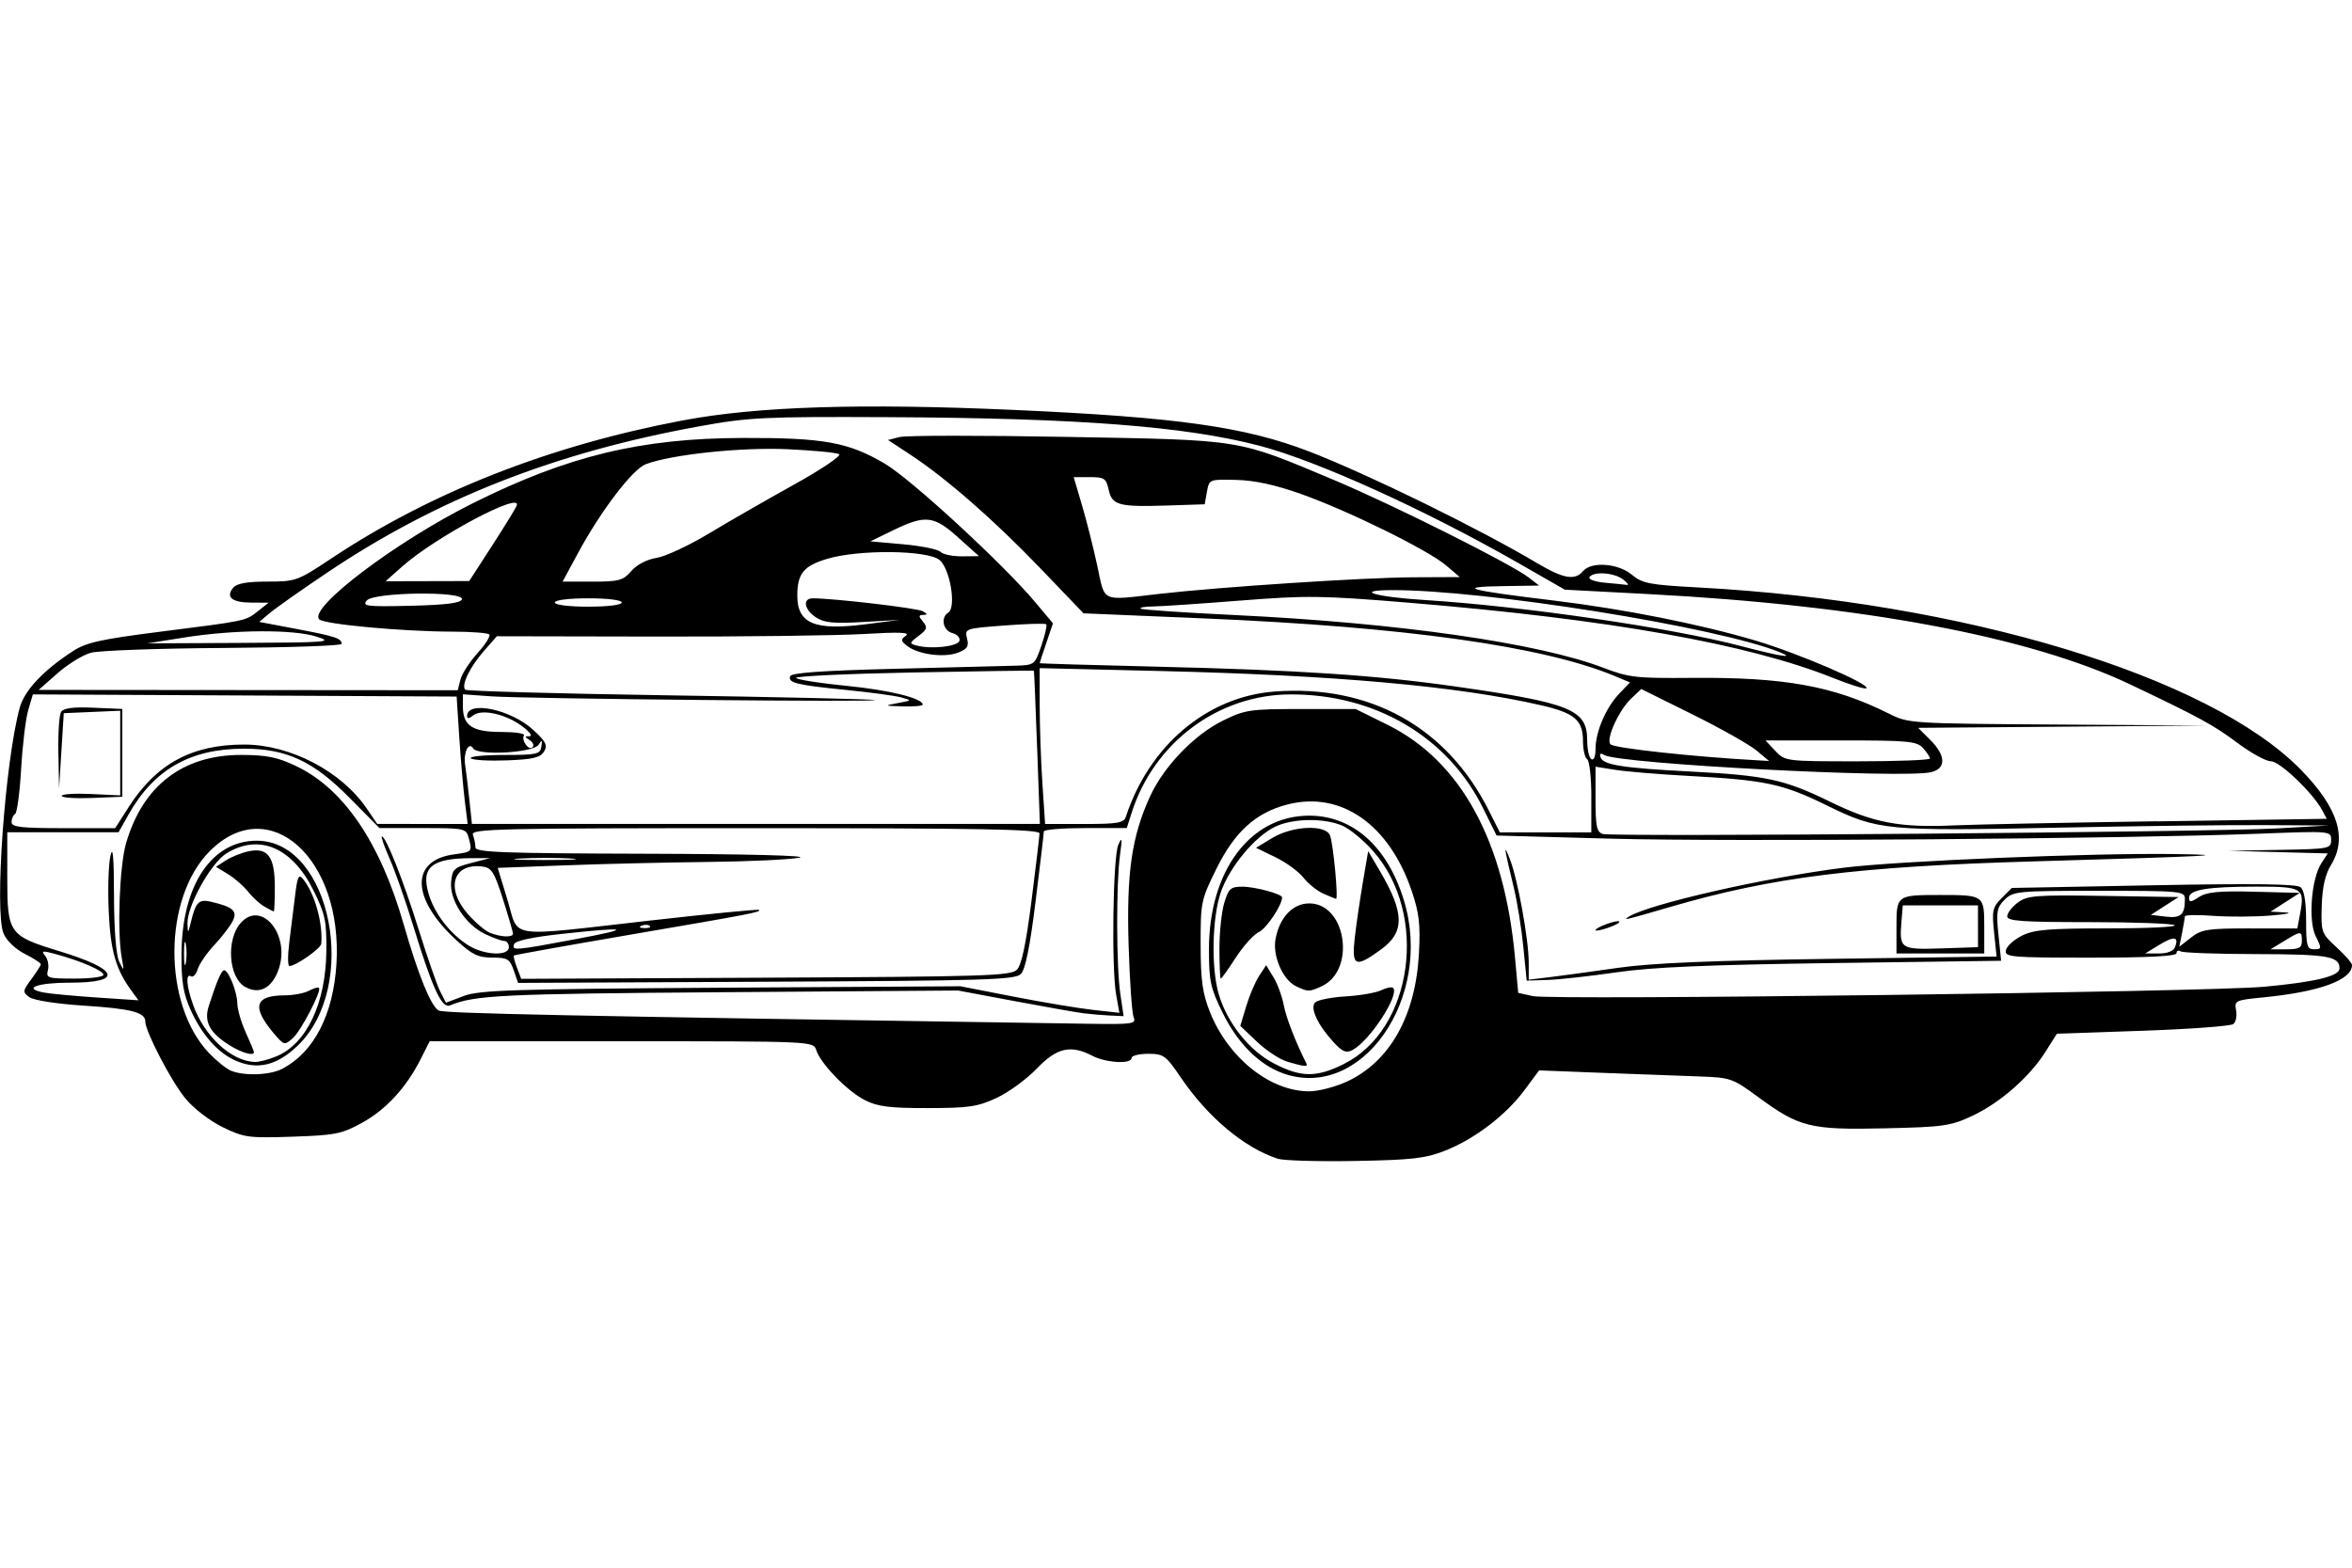 <?xml version="1.0" encoding="UTF-8" standalone="no"?>
<!-- Created with Inkscape (http://www.inkscape.org/) -->
<svg id="svg2" xmlns:rdf="http://www.w3.org/1999/02/22-rdf-syntax-ns#" xmlns="http://www.w3.org/2000/svg" height="45" width="67.5" version="1.1" xmlns:cc="http://creativecommons.org/ns#" xmlns:dc="http://purl.org/dc/elements/1.1/">
 <g id="g8538">
  <rect id="rect2990" opacity="0" height="45" width="67.5" y="0" x="3.5527e-15"/>
  <path id="path8536" d="m36.673 33.262c-0.958-0.311-2.005-1.187-2.778-2.323-0.438-0.645-0.5-0.69-0.944-0.69-0.261 0-0.475 0.054-0.475 0.12 0 0.182-0.734 0.142-1.123-0.061-0.626-0.327-1.023-0.235-1.602 0.369-0.289 0.301-0.806 0.679-1.149 0.838-0.543 0.253-0.798 0.291-1.978 0.292-1.102 0.001-1.439-0.042-1.807-0.23-0.504-0.257-1.268-1.045-1.392-1.435-0.08-0.253-0.09-0.253-5.587-0.253h-5.507l-0.257 0.51c-0.413 0.819-0.994 1.451-1.683 1.83-0.583 0.321-0.77 0.358-1.995 0.399-1.27 0.043-1.391 0.026-2.008-0.275-0.374-0.183-0.834-0.538-1.07-0.826-0.407-0.497-1.148-1.919-1.148-2.204-0-0.265-0.404-0.369-1.767-0.457-0.776-0.05-1.437-0.153-1.559-0.242-0.2-0.146-0.197-0.175 0.058-0.52 0.148-0.201 0.27-0.393 0.27-0.427s-0.208-0.169-0.463-0.298c-0.27-0.138-0.523-0.381-0.607-0.584-0.265-0.64 0.039-4.902 0.462-6.473 0.135-0.501 0.673-1.075 1.531-1.633 0.379-0.246 0.799-0.34 2.495-0.555 2.507-0.318 2.453-0.306 2.819-0.596l0.3-0.238-0.503-0.003c-0.551-0.003-0.737-0.158-0.512-0.428 0.102-0.122 0.395-0.175 0.981-0.175 0.814 0 0.863-0.018 1.83-0.661 2.858-1.902 6.268-3.243 10.078-3.963 2.147-0.406 5.114-0.5 9.528-0.303 4.682 0.209 6.621 0.483 8.464 1.194 1.691 0.653 4.877 2.214 6.553 3.211 0.739 0.44 1.075 0.497 1.304 0.222 0.235-0.283 1.005-0.227 1.4 0.102 0.303 0.252 0.504 0.291 1.898 0.366 7.606 0.407 14.677 2.545 17.304 5.234 1.067 1.092 1.34 1.953 0.864 2.733-0.168 0.275-0.25 0.638-0.266 1.175-0.022 0.755-0.011 0.788 0.423 1.185 0.245 0.225 0.446 0.455 0.446 0.512 0 0.431-0.94 0.772-2.561 0.93-0.786 0.077-0.819 0.092-0.766 0.368 0.03 0.159-0.005 0.336-0.078 0.395-0.073 0.059-1.243 0.146-2.599 0.193l-2.466 0.086-0.326 0.515c-0.461 0.729-1.303 1.467-2.098 1.84-0.627 0.294-0.825 0.322-2.524 0.36-2.135 0.048-2.447-0.03-3.64-0.909-0.712-0.524-0.784-0.549-1.649-0.579-0.497-0.017-1.741-0.064-2.764-0.103l-1.859-0.072-0.42 0.567c-0.531 0.717-1.429 1.402-2.279 1.738-0.562 0.222-0.944 0.266-2.579 0.295-1.056 0.019-2.054-0.01-2.22-0.063zm1.987-2.218c1.229-0.572 1.966-1.885 2.062-3.674 0.045-0.831 0.006-1.162-0.205-1.789-0.65-1.922-2.036-2.886-3.574-2.487-0.907 0.235-1.508 0.781-2.036 1.849-0.438 0.886-0.452 0.956-0.45 2.181 0.002 1.026 0.054 1.393 0.271 1.935 0.525 1.312 1.724 2.267 2.845 2.267 0.264 0 0.753-0.127 1.086-0.282zm-1.849-0.239c-0.678-0.245-1.296-0.865-1.718-1.723-0.355-0.721-0.397-0.913-0.397-1.828 0-2.26 1.185-3.841 2.878-3.841 1.253 0 2.25 0.893 2.718 2.435 0.853 2.809-1.228 5.773-3.481 4.958zm1.763-0.268c1.978-0.986 2.432-4.29 0.838-6.102-0.279-0.317-0.683-0.65-0.898-0.739-0.528-0.221-1.412-0.206-1.913 0.032-0.583 0.277-1.315 1.157-1.565 1.884-0.25 0.724-0.28 2.17-0.061 2.919 0.241 0.827 0.871 1.621 1.577 1.99 0.787 0.411 1.226 0.415 2.023 0.018zm-1.627-0.061c-0.213-0.062-0.605-0.318-0.87-0.57l-0.482-0.458 0.17-0.564c0.093-0.31 0.26-0.702 0.371-0.871l0.201-0.307 0.21 0.345c0.116 0.19 0.248 0.549 0.295 0.798 0.069 0.366 0.33 1.04 0.647 1.672 0.055 0.109-0.039 0.102-0.543-0.044zm1.334-0.551c-0.461-0.497-0.694-0.995-0.538-1.15 0.071-0.071 0.467-0.149 0.88-0.174s0.873-0.105 1.021-0.178c0.148-0.073 0.3-0.102 0.337-0.065 0.194 0.194-0.669 1.517-1.161 1.78-0.184 0.099-0.288 0.058-0.539-0.213zm-1.09-1.618c-0.378-0.182-0.675-0.872-0.584-1.355 0.116-0.621 0.495-1.02 0.968-1.02 1.066 0 1.348 1.927 0.348 2.382-0.352 0.16-0.386 0.16-0.732-0.007zm-2.195-1.072c0-0.471 0.062-1.064 0.139-1.319 0.124-0.412 0.181-0.464 0.522-0.464 0.36 0 1.138 0.21 1.138 0.308 0 0.221-0.45 0.894-0.662 0.991-0.148 0.067-0.446 0.396-0.663 0.731-0.217 0.335-0.412 0.609-0.434 0.609-0.022 0-0.04-0.385-0.04-0.856zm3.884-0.314c0.043-0.379 0.148-1.095 0.232-1.589l0.153-0.9 0.33 0.56c0.711 1.205 0.724 1.757 0.056 2.249-0.754 0.554-0.865 0.508-0.771-0.319zm-0.906-1.272c-0.176-0.078-0.433-0.285-0.57-0.46-0.137-0.174-0.499-0.438-0.804-0.585l-0.554-0.268 0.465-0.281c0.584-0.354 1.535-0.395 1.66-0.073 0.093 0.24 0.243 1.834 0.171 1.819-0.026-0.005-0.192-0.074-0.368-0.152zm-29.872 5.03c0.905-0.473 1.463-1.552 1.553-3.006 0.19-3.042-1.936-4.941-3.633-3.244-1.347 1.347-1.357 4.401-0.02 5.802 0.211 0.221 0.492 0.447 0.624 0.502 0.379 0.158 1.121 0.131 1.475-0.054zm-1.355-0.241c-0.501-0.224-0.959-0.744-1.276-1.449-0.213-0.475-0.268-0.812-0.262-1.619 0.013-1.962 0.866-3.239 2.162-3.238 2.134 0.002 2.957 4.197 1.156 5.899-0.594 0.562-1.15 0.689-1.78 0.407zm1.188-0.117c0.866-0.362 1.417-1.528 1.431-3.026 0.008-0.863-0.035-1.062-0.371-1.739-0.613-1.235-1.561-1.637-2.497-1.059-0.451 0.279-1.138 1.521-1.118 2.022 0.011 0.29 0.018 0.286 0.101-0.06 0.136-0.569 0.227-0.658 0.584-0.573 0.633 0.151 0.759 0.267 0.61 0.559-0.075 0.146-0.312 0.454-0.528 0.685s-0.429 0.542-0.474 0.691c-0.045 0.149-0.132 0.241-0.193 0.203-0.157-0.097-0.129 0.286 0.06 0.815 0.325 0.911 1.103 1.629 1.782 1.644 0.118 0.003 0.394-0.071 0.614-0.163zm-1.323-0.303c-0.586-0.357-0.765-0.683-0.623-1.131 0.219-0.691 0.367-1.038 0.444-1.037 0.127 0.002 0.375 0.628 0.378 0.953 0.002 0.168 0.109 0.541 0.24 0.829 0.131 0.288 0.237 0.544 0.237 0.57 0 0.116-0.332 0.026-0.676-0.183zm1.239-0.364c-0.634-0.754-0.539-1.08 0.315-1.083 0.252-0.001 0.567-0.06 0.7-0.132 0.133-0.071 0.262-0.11 0.287-0.085 0.085 0.085-0.512 1.235-0.753 1.449-0.235 0.209-0.251 0.204-0.548-0.149zm-0.824-1.33c-0.467-0.273-0.54-1.346-0.124-1.825 0.589-0.678 1.427 0.314 1.101 1.302-0.185 0.56-0.564 0.763-0.976 0.522zm1.276-1.285c0.049-0.379 0.124-0.982 0.167-1.339 0.064-0.536 0.103-0.618 0.225-0.471 0.332 0.402 0.578 1.275 0.525 1.86-0.012 0.137-0.73 0.64-0.913 0.64-0.051 0-0.052-0.31-0.003-0.69zm-0.716-1.016c-0.132-0.076-0.343-0.27-0.469-0.43-0.126-0.16-0.384-0.385-0.574-0.501l-0.345-0.21 0.276-0.181c0.152-0.099 0.444-0.218 0.649-0.263 0.56-0.123 0.763 0.147 0.763 1.019 0 0.391-0.013 0.709-0.03 0.707-0.017-0.002-0.138-0.066-0.27-0.142zm-2.254 1.076c-0.029-0.148-0.052-0.027-0.052 0.27s0.023 0.418 0.052 0.27 0.029-0.391 0-0.54zm27.201 2.099c-0.048-0.115-0.113-1.046-0.144-2.069-0.063-2.066 0.088-3.117 0.613-4.264 0.396-0.866 1.272-1.777 2.097-2.182 0.632-0.31 0.773-0.331 2.24-0.331h1.565l0.911 0.45c2.104 1.04 3.357 3.328 3.663 6.684l0.092 1.013 0.42 0.094c0.552 0.123 19.363-0.118 20.991-0.269 1.474-0.137 2.159-0.304 2.159-0.526 0-0.349-0.335-0.407-2.369-0.411-1.138-0.002-2.123-0.037-2.189-0.078-0.066-0.041-0.12-0.017-0.12 0.053 0 0.085-0.811 0.127-2.468 0.127-2.285 0-2.465-0.016-2.429-0.21 0.021-0.115 0.228-0.304 0.459-0.42 0.35-0.175 0.757-0.21 2.449-0.21 1.116-0 1.988-0.041 1.938-0.09s-1.152-0.09-2.449-0.09c-1.935 0-2.358-0.03-2.358-0.167 0-0.092 0.136-0.269 0.302-0.393 0.274-0.205 0.504-0.223 2.459-0.193l2.157 0.033-0.398 0.256-0.398 0.256 0.425 0.05c0.44 0.051 0.552-0.052 0.552-0.511 0-0.219-0.115-0.23-2.459-0.23-2.347 0-2.47 0.012-2.714 0.255-0.225 0.225-0.246 0.342-0.178 1.004l0.077 0.749-4.83 0.066c-3.585 0.049-5.185 0.117-6.209 0.266-0.759 0.11-1.649 0.209-1.978 0.219l-0.599 0.019-0.095-0.96c-0.052-0.528-0.173-1.283-0.268-1.679-0.294-1.224-0.309-1.335-0.116-0.84 0.225 0.579 0.538 2.305 0.538 2.971v0.481l0.63-0.076c0.346-0.042 1.224-0.162 1.949-0.266 0.94-0.135 2.69-0.209 6.084-0.256l4.764-0.066-0.072-0.694c-0.065-0.625-0.044-0.722 0.218-0.984l0.291-0.291 4.064-0.077c2.89-0.055 4.11-0.039 4.223 0.055 0.104 0.087 0.159 0.418 0.159 0.957 0 0.734 0.025 0.825 0.231 0.825 0.218 0 0.22-0.021 0.046-0.371-0.222-0.444-0.128-1.657 0.162-2.1l0.183-0.28-1.421-0.038-1.421-0.038 1.469-0.026c1.417-0.025 1.469-0.035 1.469-0.285 0-0.258-0.005-0.259-2.069-0.179-3.819 0.146-15.231 0.234-18.573 0.143l-3.309-0.091-0.386-0.783c-1.008-2.043-3.086-3.273-5.522-3.268-2.073 0.004-3.917 1.374-4.561 3.387l-0.144 0.45h-1.19c-0.655 0-1.19 0.044-1.19 0.097s-0.106 0.954-0.236 2.001c-0.163 1.317-0.294 1.962-0.424 2.092-0.166 0.166-1.031 0.192-7.308 0.221l-7.12 0.033-0.126-0.363c-0.113-0.323-0.179-0.363-0.615-0.363-0.407 0-0.58-0.084-1.036-0.504-1.296-1.194-1.321-2.291-0.057-2.46 0.522-0.07 0.524-0.072 0.413-0.484-0.069-0.258-0.128-0.27-1.315-0.27h-1.243l-0.872-0.882c-1.032-1.042-1.798-1.397-3.015-1.397-1.541 0-2.588 0.598-3.316 1.894l-0.284 0.505h-1.597-1.597v1.315c0 1.589 0.049 1.658 1.491 2.098 1.726 0.526 1.855 0.905 0.308 0.905-0.943 0-1.378 0.164-0.751 0.283 0.182 0.035 0.868 0.099 1.524 0.143l1.193 0.08-0.207-0.283c-0.443-0.607-0.595-1.137-0.646-2.262-0.029-0.627-0.008-1.344 0.047-1.594 0.071-0.325 0.101 0 0.104 1.139 0.003 0.999 0.059 1.706 0.151 1.894 0.138 0.284 0.142 0.278 0.072-0.11-0.137-0.756-0.066-2.641 0.124-3.296 0.48-1.651 1.629-2.532 3.299-2.531 0.728 0.001 1.039 0.063 1.568 0.313 1.371 0.648 2.419 2.184 3.098 4.545 0.418 1.453 0.772 2.328 1 2.476 0.134 0.087 3.458 0.155 18.675 0.383 1.255 0.019 1.355 0.004 1.274-0.19zm-1.437-0.112c-0.198-0.025-1.089-0.183-1.981-0.35l-1.621-0.304-6.775 0.049c-6.314 0.046-7.095 0.084-7.807 0.379-0.235 0.097-0.505-0.492-1.068-2.329-0.212-0.691-0.511-1.541-0.665-1.889-0.154-0.348-0.253-0.632-0.22-0.632 0.117 0 0.622 1.281 1.064 2.699 0.247 0.792 0.522 1.582 0.612 1.756l0.163 0.317 0.513-0.194c0.445-0.168 1.423-0.199 7.381-0.236l6.868-0.042 1.529 0.298c0.841 0.164 1.868 0.335 2.282 0.381l0.753 0.083-0.093-0.522c-0.137-0.768-0.092-3.95 0.062-4.3 0.107-0.245 0.116-0.19 0.048 0.3-0.112 0.808-0.106 3.209 0.011 3.988l0.094 0.63-0.394-0.018c-0.217-0.01-0.556-0.039-0.754-0.064zm23.33-2.484c0-0.906 0.009-0.912 1.259-0.912 1.25 0 1.26 0.007 1.26 0.912v0.767h-1.26-1.259v-0.767zm2.339-0.013v-0.6h-1.079-1.079l-0.038 0.462c-0.065 0.787-0.03 0.811 1.145 0.772l1.052-0.035v-0.6zm-10.975 0.111c0-0.081 0.623-0.307 0.682-0.248 0.027 0.027-0.115 0.107-0.317 0.177-0.201 0.07-0.366 0.102-0.366 0.071zm0.96-0.391c0.585-0.362 3.926-1.122 6.162-1.402 1.562-0.195 7.132-0.426 9.492-0.392 1.784 0.025 1.085 0.062-4.018 0.21-5.091 0.148-7.513 0.451-10.453 1.308-1.325 0.386-1.38 0.399-1.182 0.276zm-43.782 1.673c0-0.117-0.633-0.393-1.358-0.592-0.393-0.108-0.438-0.102-0.316 0.046 0.079 0.095 0.114 0.28 0.08 0.413-0.059 0.224-0.005 0.241 0.765 0.241 0.456 0 0.828-0.048 0.828-0.107zm26.214-0.146c0.135-0.135 0.262-0.734 0.42-1.979 0.125-0.982 0.228-1.853 0.23-1.935 0.003-0.119-1.708-0.15-8.165-0.15-7.4 0-8.162 0.018-8.097 0.19 0.04 0.104 0.073 0.266 0.073 0.36 0 0.144 0.755 0.172 4.888 0.184 2.923 0.008 4.695 0.054 4.408 0.113-0.264 0.055-1.451 0.11-2.639 0.123s-3.027 0.057-4.088 0.097l-1.929 0.073 0.283 0.93c0.34 1.117-0.098 1.055 4.114 0.579 1.682-0.19 3.079-0.327 3.103-0.303 0.064 0.062-0.195 0.112-3.763 0.723-1.781 0.305-3.254 0.569-3.272 0.586s0.021 0.176 0.088 0.351l0.121 0.319 7.015-0.033c6.268-0.029 7.035-0.053 7.208-0.226zm-14.579-0.646c0-0.099-0.059-0.18-0.132-0.18s-0.32-0.089-0.55-0.199c-0.563-0.267-1.025-0.978-0.975-1.499 0.035-0.365 0.087-0.414 0.578-0.541l0.54-0.14-0.54 0.002c-1.149 0.005-1.452 0.263-1.219 1.041 0.169 0.563 0.632 1.154 1.153 1.472 0.451 0.275 1.145 0.302 1.145 0.044zm47.818-0.005c0.116-0.303-0.027-0.323-0.455-0.062l-0.403 0.246 0.394 0c0.244 0 0.421-0.07 0.465-0.185zm-45.899-0.228c1.674-0.314 1.545-0.361-0.41-0.149-0.832 0.09-1.328 0.197-1.359 0.292-0.065 0.194-0.002 0.189 1.769-0.143zm49.539 0.053c0-0.296-0.021-0.296-0.507-0l-0.393 0.239 0.45 0c0.37 0 0.45-0.042 0.45-0.239zm-1.489-0.36h1.358l0.079-0.419c0.139-0.74 0.074-0.781-1.248-0.781-1.402 0-1.938 0.088-1.938 0.318 0 0.138 0.05 0.135 0.285-0.019 0.224-0.146 0.567-0.179 1.589-0.153l1.304 0.034-0.42 0.269-0.42 0.269 0.42 0.022c0.231 0.012 0.042 0.053-0.42 0.09-0.462 0.038-1.204 0.041-1.649 0.008s-0.81-0.027-0.81 0.015-0.036 0.256-0.08 0.475l-0.08 0.399 0.336-0.264c0.301-0.237 0.476-0.264 1.694-0.264zm-49.851 0.15c-0.001-0.049-0.13-0.495-0.288-0.99-0.249-0.784-0.326-0.904-0.592-0.937-0.843-0.103-1.064 0.625-0.414 1.365 0.211 0.24 0.494 0.481 0.63 0.536 0.316 0.128 0.667 0.141 0.665 0.025zm3.927-0.222c-0.04-0.04-0.143-0.044-0.23-0.009-0.096 0.038-0.067 0.067 0.072 0.072 0.126 0.005 0.197-0.023 0.157-0.063zm-2.272-1.935c-0.377-0.024-1.024-0.024-1.439-0-0.415 0.023-0.107 0.043 0.685 0.043 0.792 0 1.131-0.019 0.754-0.043zm48.964-0.864 1.499-0.084-1.859-0.011c-1.023-0.006-3.638 0.026-5.812 0.071-5.057 0.105-5.269 0.085-6.736-0.634-1.278-0.626-1.757-0.728-4.004-0.851-0.825-0.045-1.756-0.122-2.069-0.172l-0.57-0.09v0.933c0 0.784 0.034 0.943 0.21 0.998 0.284 0.088 17.457-0.055 19.342-0.16zm-19.671-0.899c0-0.557-0.054-1.046-0.12-1.087-0.066-0.041-0.12-0.278-0.12-0.528 0-0.594-0.242-0.8-1.204-1.021-2.386-0.549-5.902-0.864-11-0.985l-3.389-0.081 0.001 1.068c0 0.587 0.035 1.594 0.078 2.237l0.077 1.169h1.125c0.965 0 1.135-0.03 1.194-0.21 0.674-2.047 2.335-3.446 4.264-3.592 2.74-0.207 4.95 1.021 6.154 3.42l0.313 0.622h1.313 1.313v-1.012zm-41.979 0.288c0.799-1.246 1.815-1.796 3.314-1.796 1.324 0 2.791 0.765 3.522 1.838l0.299 0.44 1.298 0.001 1.298 0.001-0.082-0.657c-0.045-0.361-0.117-1.185-0.159-1.829l-0.076-1.172-6.081-0.031-6.081-0.031-0.133 0.451c-0.073 0.248-0.164 1.006-0.203 1.684-0.039 0.678-0.117 1.262-0.173 1.296-0.056 0.035-0.103 0.141-0.103 0.236 0 0.141 0.272 0.173 1.487 0.173h1.487l0.387-0.603zm-1.921-0.322c-0-0.052 0.378-0.077 0.84-0.055l0.84 0.04v-1.215-1.215l-0.81 0.035-0.81 0.035-0.067 1.079-0.067 1.079-0.021-1.02c-0.011-0.561 0.024-1.09 0.078-1.175 0.069-0.109 0.346-0.145 0.928-0.12l0.829 0.036v1.26 1.26l-0.87 0.035c-0.478 0.019-0.87-0.008-0.87-0.06zm60.121 0.731 4.885-0.074-0.133-0.248c-0.266-0.497-1.214-1.403-1.469-1.403-0.141 0-0.566-0.232-0.946-0.516-0.704-0.527-1.082-0.733-3.084-1.686-2.888-1.375-7.673-2.273-13.845-2.598l-2.39-0.126-1.329-0.761c-2.662-1.524-5.77-2.934-7.428-3.369-2.137-0.561-5.215-0.797-10.693-0.822-3.537-0.016-3.959 0.004-5.378 0.261-4.143 0.749-7.536 2.081-10.681 4.195-0.734 0.493-1.475 1.014-1.647 1.159l-0.313 0.262 1.077 0.204c1.114 0.211 1.288 0.269 1.288 0.428 0 0.052-1.525 0.104-3.388 0.116-1.863 0.012-3.577 0.074-3.808 0.137-0.231 0.063-0.663 0.329-0.96 0.591l-0.54 0.476 6.014 0.005 6.014 0.005 0.076-0.303c0.042-0.167 0.263-0.509 0.491-0.762 0.228-0.252 0.38-0.494 0.337-0.537-0.043-0.043-0.514-0.079-1.047-0.08-1.438-0.003-3.689-0.21-3.832-0.353-0.324-0.324 2.212-2.24 4.421-3.34 2.721-1.355 4.81-1.859 7.737-1.867 2.319-0.007 3.03 0.122 4.073 0.738 0.761 0.45 3.404 2.885 4.326 3.987l0.5 0.597-0.191 0.561c-0.105 0.309-0.191 0.57-0.191 0.582 0 0.011 1.525 0.057 3.389 0.101 4.032 0.096 6.276 0.245 8.546 0.569 3.305 0.471 3.778 0.664 3.778 1.539 0 0.26 0.054 0.506 0.12 0.547 0.07 0.043 0.12-0.08 0.12-0.297 0-0.49 0.299-1.186 0.681-1.585l0.308-0.322-0.434-0.181c-2.051-0.857-6.024-1.414-11.831-1.658l-3.418-0.144-1.245-1.298c-1.326-1.382-2.69-2.574-3.73-3.259l-0.637-0.419 0.34-0.085c0.187-0.047 2.354-0.048 4.816-0.003 5.079 0.094 4.816 0.051 7.632 1.232 1.682 0.705 5.099 2.416 5.599 2.803l0.3 0.232-1.079 0.017c-1.312 0.021-0.975 0.114 1.499 0.413 2.01 0.243 4.196 0.677 5.795 1.151 1.23 0.365 3.292 1.252 3.177 1.367-0.034 0.034-0.463-0.098-0.953-0.295-2.443-0.978-6.418-1.684-12.157-2.159-2.519-0.208-2.941-0.214-4.858-0.063-1.155 0.091-2.284 0.167-2.509 0.169-0.225 0.002-0.384 0.03-0.352 0.062 0.032 0.032 1.242 0.115 2.689 0.184 4.706 0.225 8.73 0.801 10.598 1.517 0.722 0.277 0.937 0.301 2.528 0.287 2.666-0.023 4.073 0.232 5.664 1.028 0.559 0.28 0.614 0.284 4.858 0.312l4.292 0.028-4.157 0.033-4.157 0.033 0.349 0.349c0.448 0.448 0.458 0.815 0.027 0.923-0.77 0.193-8.975-0.237-9.388-0.492-0.106-0.065-0.139-0.043-0.102 0.069 0.072 0.215 0.643 0.306 2.555 0.404 2.185 0.112 2.721 0.227 4.018 0.862 1.255 0.614 2.014 0.759 3.598 0.684 0.495-0.023 3.098-0.076 5.784-0.117zm-32.127-2.115c-0.043-1.204-0.085-2.198-0.092-2.208-0.007-0.011-1.568 0.011-3.468 0.048-1.9 0.037-3.411 0.109-3.358 0.159 0.053 0.051 0.71 0.153 1.461 0.227 1.222 0.12 2.174 0.356 2.174 0.538 0 0.036-0.256 0.059-0.57 0.05-0.542-0.015-0.549-0.02-0.15-0.094 0.417-0.077 0.418-0.078 0.097-0.165-0.178-0.048-0.879-0.143-1.559-0.211-1.439-0.144-1.686-0.204-1.623-0.395 0.033-0.099 0.91-0.161 2.975-0.213 1.611-0.04 3.18-0.081 3.487-0.09 0.553-0.016 0.56-0.022 0.749-0.577 0.105-0.308 0.168-0.583 0.139-0.612s-0.567-0.013-1.198 0.035c-1.129 0.085-1.145 0.09-1.075 0.37 0.058 0.232 0.009 0.307-0.266 0.412-0.392 0.149-1.129 0.052-1.446-0.191-0.193-0.148-0.198-0.185-0.041-0.299 0.131-0.095-0.194-0.108-1.2-0.048-0.759 0.045-3.441 0.079-5.96 0.074l-4.581-0.009-0.375 0.427c-0.398 0.454-0.654 0.985-0.532 1.107 0.04 0.04 2.646 0.113 5.791 0.161s5.825 0.109 5.957 0.135c0.329 0.066-9.997-0.034-11.005-0.106l-0.81-0.058v0.352c0 0.548 0.272 0.729 1.095 0.729 0.395 0 0.692 0.043 0.659 0.096-0.087 0.141 0.136 0.453 0.245 0.344 0.051-0.051 0.014-0.143-0.083-0.205-0.152-0.096-0.152-0.112-0.003-0.113 0.095-0.001-0.002-0.131-0.217-0.29-0.477-0.352-1.167-0.502-1.405-0.304-0.11 0.091-0.171 0.097-0.171 0.015 0-0.455 1.261-0.191 1.899 0.398 0.367 0.339 0.418 0.442 0.308 0.623-0.106 0.173-0.32 0.223-1.068 0.252-0.515 0.019-0.979-0.007-1.031-0.06-0.053-0.052 0.373-0.095 0.946-0.095 0.95 0 1.045-0.021 1.078-0.24 0.03-0.198 0.016-0.208-0.08-0.054-0.145 0.231-1.743 0.321-1.876 0.106-0.13-0.211-0.288 0.118-0.231 0.482 0.026 0.168 0.081 0.616 0.121 0.995l0.073 0.69h8.15 8.15l-0.079-2.189zm20.645 0.079c-0.198-0.166-1.023-0.631-1.833-1.033l-1.473-0.73-0.281 0.264c-0.364 0.342-0.746 1.184-0.601 1.324 0.115 0.111 2.378 0.357 4.248 0.46l0.3 0.017-0.36-0.302zm4.978 0.231c0-0.044-0.089-0.179-0.199-0.3-0.178-0.197-0.418-0.219-2.36-0.219h-2.161l0.282 0.3c0.279 0.297 0.298 0.3 2.36 0.3 1.143 0 2.078-0.036 2.078-0.081zm-4.318-3.054c-1.792-0.723-8.501-1.794-11.144-1.779-1.087 0.006-0.451 0.195 0.949 0.283 2.821 0.176 7.085 0.796 9.074 1.319 1.136 0.299 1.61 0.374 1.122 0.177zm-23.536-0.322c0.029-0.087-0.062-0.188-0.201-0.224-0.268-0.07-0.344-0.447-0.119-0.586 0.239-0.148 0.054-1.266-0.251-1.513-0.352-0.285-2.301-0.305-3.217-0.034-0.682 0.202-0.863 0.425-0.863 1.059 0 0.801 0.497 1.009 1.959 0.821l0.98-0.126-1.054 0.061c-0.843 0.049-1.113 0.023-1.349-0.132-0.339-0.222-0.394-0.548-0.092-0.548 0.599 0 3.001 0.281 3.155 0.37 0.14 0.08 0.144 0.104 0.015 0.107-0.137 0.003-0.138 0.036-0.006 0.195 0.135 0.163 0.117 0.223-0.127 0.407-0.269 0.203-0.272 0.219-0.054 0.277 0.418 0.111 1.171 0.029 1.225-0.134zm-18.45-0.123c-0.673-0.212-2.349-0.202-3.774 0.023l-1.079 0.171 2.694-0.013c2.499-0.012 2.655-0.025 2.159-0.181zm4.173-1.069c0.08-0.242-2.53-0.21-2.732 0.034-0.136 0.164 0.002 0.18 1.265 0.15 1.002-0.024 1.432-0.078 1.467-0.184zm4.588 0.09c0-0.07-0.4-0.12-0.96-0.12-0.56 0-0.96 0.05-0.96 0.12s0.4 0.12 0.96 0.12c0.56 0 0.96-0.05 0.96-0.12zm15.413-0.246c1.755-0.201 5.895-0.472 7.317-0.478l1.319-0.006-0.391-0.334c-0.514-0.44-2.808-1.57-4.167-2.052-0.734-0.261-1.328-0.39-1.856-0.403-0.774-0.019-0.776-0.018-0.841 0.34l-0.064 0.36-1.079 0.035c-1.389 0.045-1.58-0.006-1.678-0.455-0.071-0.324-0.125-0.36-0.541-0.36h-0.462l0.239 0.81c0.132 0.445 0.329 1.228 0.439 1.739 0.228 1.062 0.084 0.997 1.764 0.804zm13.321-0.418c-0.261-0.197-0.855-0.236-0.962-0.063-0.038 0.062 0.161 0.134 0.443 0.159 0.282 0.025 0.566 0.054 0.632 0.063 0.066 0.009 0.015-0.062-0.113-0.159zm-32.453-0.971c0.363-0.56 0.68-1.077 0.705-1.149 0.147-0.417-2.33 0.902-3.284 1.748l-0.48 0.426 1.2-0.003 1.2-0.003 0.66-1.019zm3.994 0.731c0.159-0.183 0.447-0.333 0.725-0.377 0.253-0.04 0.928-0.354 1.499-0.698 0.571-0.344 1.676-0.978 2.455-1.411 0.779-0.432 1.357-0.823 1.284-0.867-0.072-0.045-0.737-0.109-1.476-0.143-1.334-0.061-3.338 0.151-4.075 0.431-0.376 0.143-1.287 1.338-1.935 2.537l-0.45 0.833h0.854c0.764 0 0.882-0.032 1.118-0.304zm9.383-0.961c-0.702-0.629-0.946-0.657-1.863-0.211l-0.66 0.321 0.94 0.084c0.517 0.046 1 0.144 1.073 0.218 0.073 0.073 0.352 0.131 0.619 0.128l0.486-0.005-0.596-0.534z"/>
 </g>
</svg>
